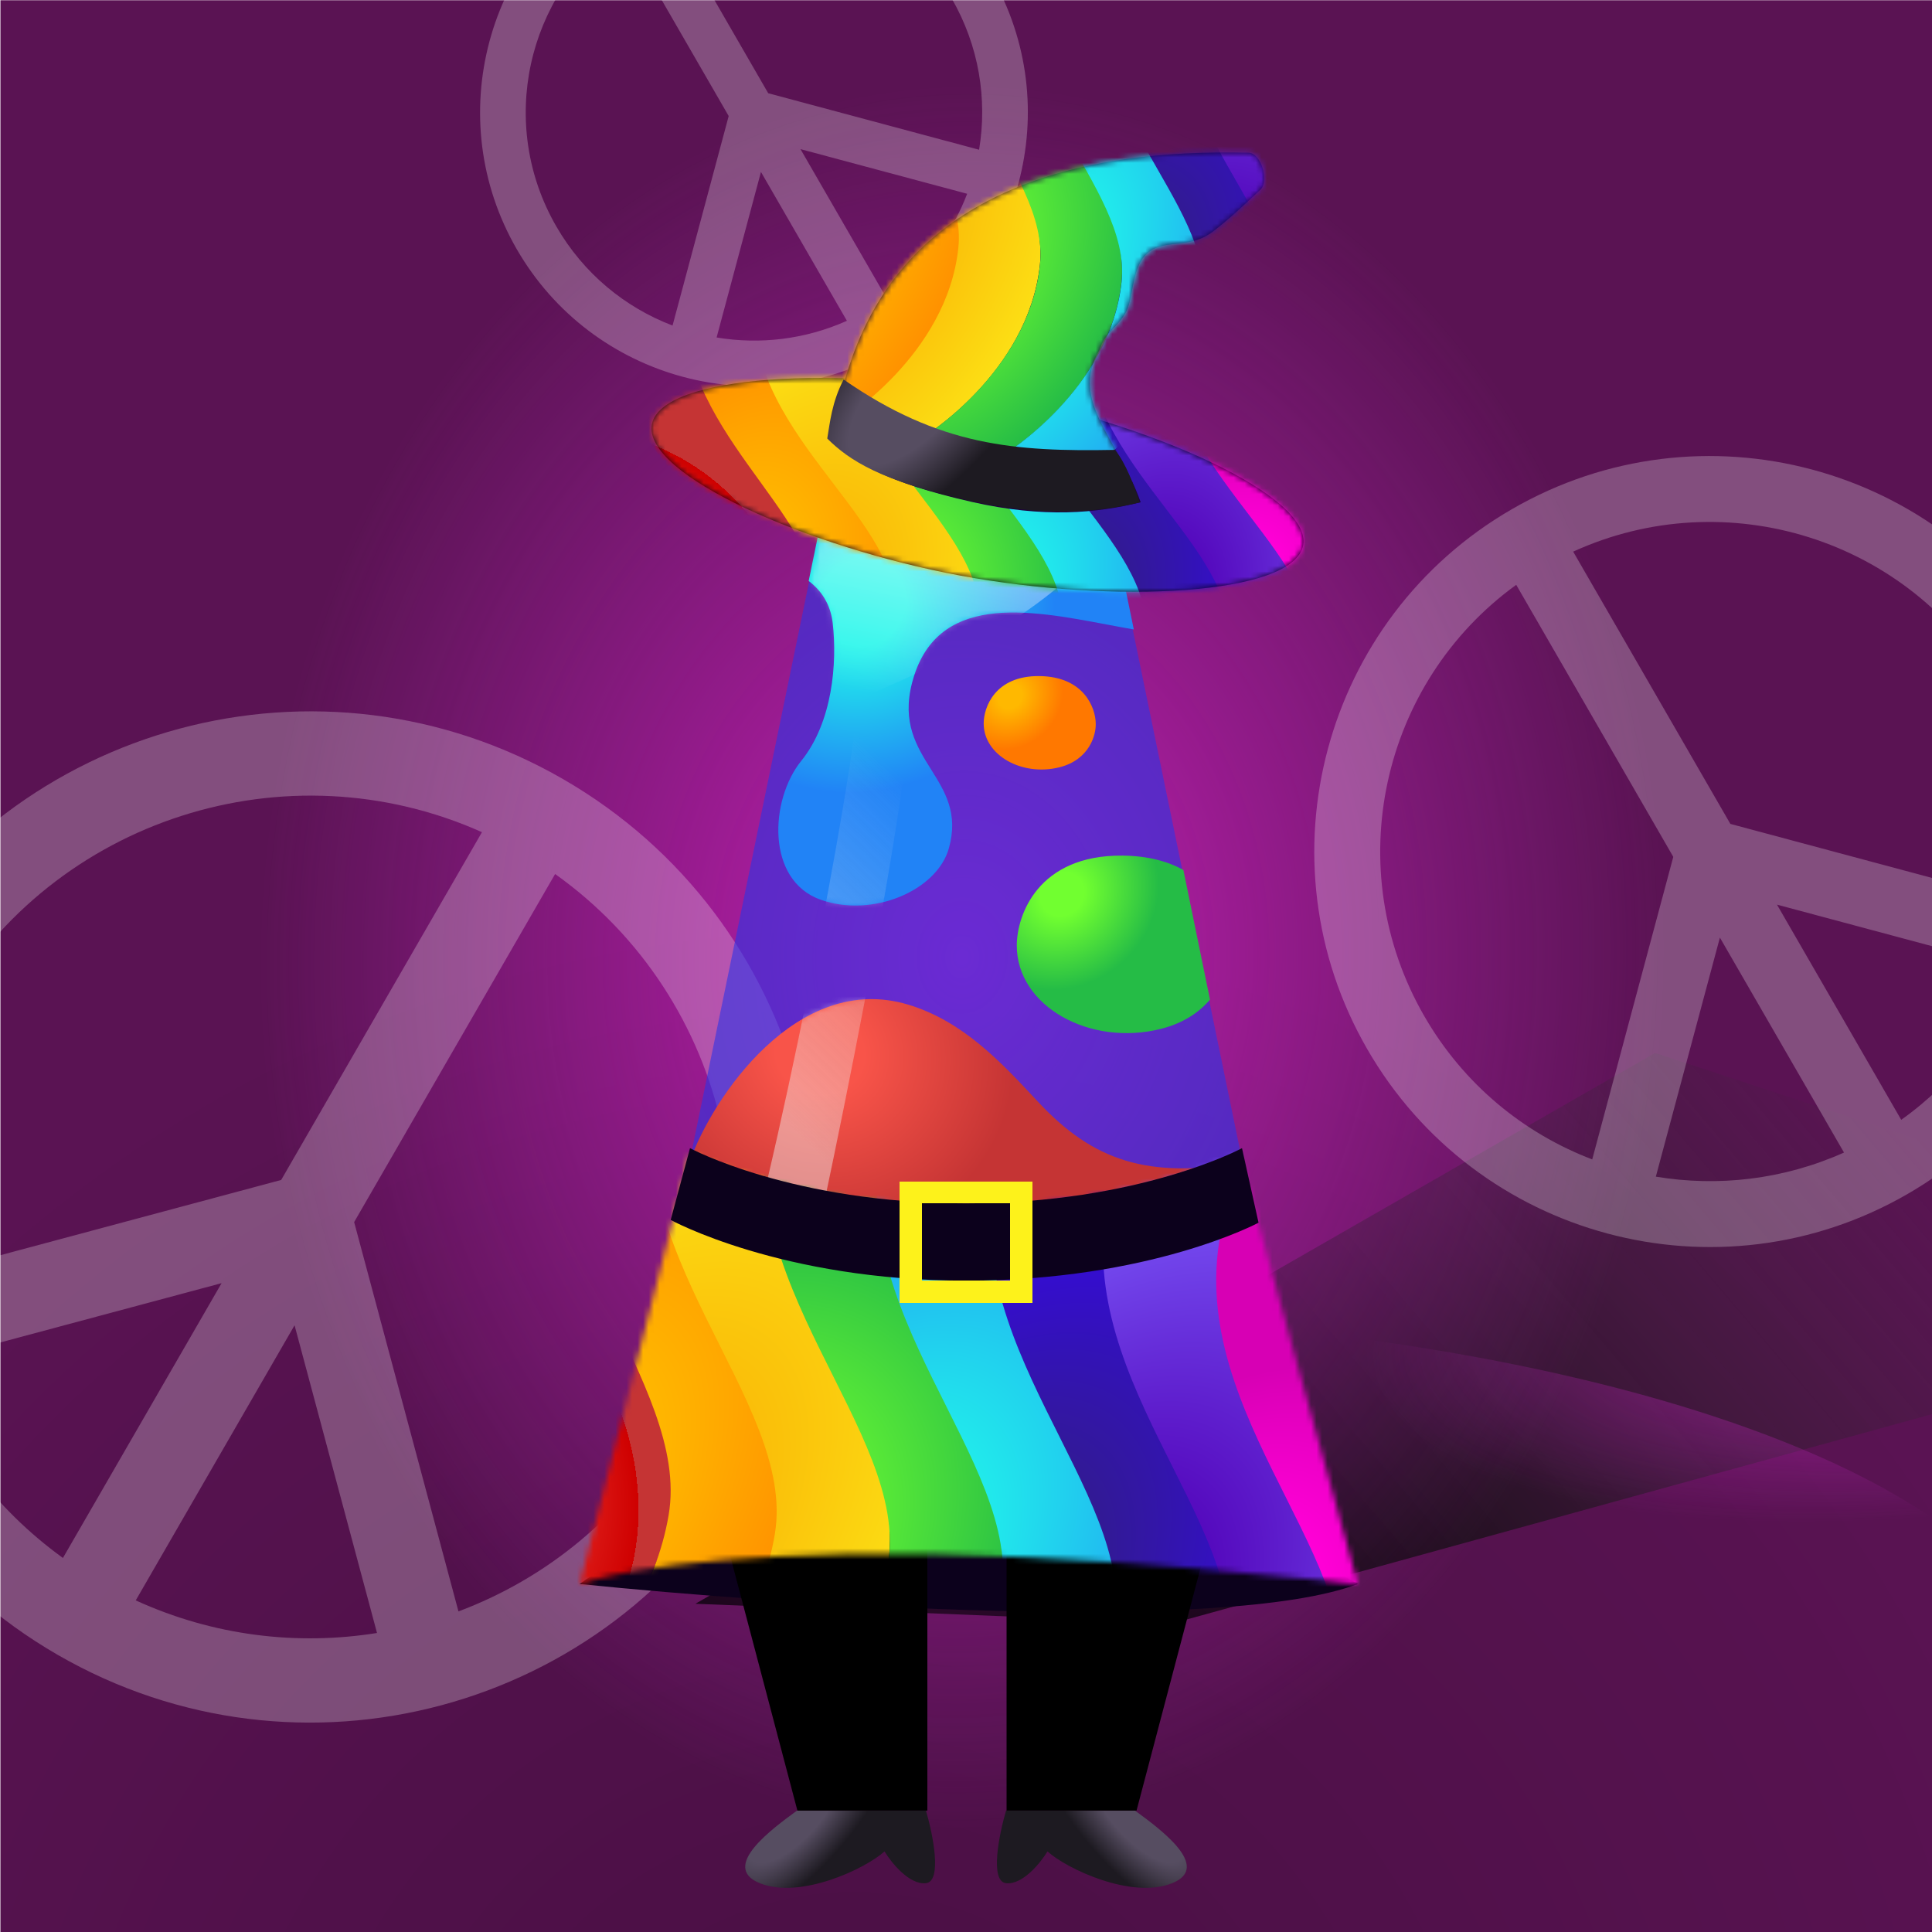 
    <svg width="350" height="350" viewBox="0 0 350 350" fill="none" xmlns="http://www.w3.org/2000/svg">
    
  <!-- Plum BG -->
  <g clip-path="url(#clip0_28_295)">
  <rect x="0.079" y="0.044" width="350" height="350" fill="#5A1353"/>
  <rect x="0.079" y="0.044" width="350" height="350" fill="url(#paint0_radial_28_295)" fill-opacity="0.2"/>
  <path d="M125.979 290.538L299.832 190.751L430.987 233.879L212.56 294.049L125.979 290.538Z" fill="url(#paint1_linear_28_295)"/>
  <g opacity="0.7" filter="url(#filter0_f_28_295)">
  <ellipse rx="194.596" ry="66.764" transform="matrix(1 0.002 0.002 -1 176.078 304.637)" fill="url(#paint2_radial_28_295)"/>
  </g>
  <g opacity="0.7" filter="url(#filter1_f_28_295)">
  <ellipse cx="174.396" cy="137.609" rx="196.647" ry="242.448" transform="rotate(0.127 174.396 137.609)" fill="url(#paint3_radial_28_295)"/>
  </g>
  </g>
  <defs>
  <filter id="filter0_f_28_295" x="-23.076" y="233.314" width="398.306" height="142.646" filterUnits="userSpaceOnUse" color-interpolation-filters="sRGB">
  <feFlood flood-opacity="0" result="BackgroundImageFix"/>
  <feBlend mode="normal" in="SourceGraphic" in2="BackgroundImageFix" result="shape"/>
  <feGaussianBlur stdDeviation="2.279" result="effect1_foregroundBlur_28_295"/>
  </filter>
  <filter id="filter1_f_28_295" x="-26.808" y="-109.396" width="402.409" height="494.01" filterUnits="userSpaceOnUse" color-interpolation-filters="sRGB">
  <feFlood flood-opacity="0" result="BackgroundImageFix"/>
  <feBlend mode="normal" in="SourceGraphic" in2="BackgroundImageFix" result="shape"/>
  <feGaussianBlur stdDeviation="2.279" result="effect1_foregroundBlur_28_295"/>
  </filter>
  <radialGradient id="paint0_radial_28_295" cx="0" cy="0" r="1" gradientUnits="userSpaceOnUse" gradientTransform="translate(156.622 401.542) rotate(-84.441) scale(239.93 241.682)">
  <stop/>
  <stop offset="1" stop-opacity="0"/>
  </radialGradient>
  <linearGradient id="paint1_linear_28_295" x1="194.836" y1="271.638" x2="316.537" y2="167.936" gradientUnits="userSpaceOnUse">
  <stop/>
  <stop offset="1" stop-color="#333333" stop-opacity="0"/>
  </linearGradient>
  <radialGradient id="paint2_radial_28_295" cx="0" cy="0" r="1" gradientUnits="userSpaceOnUse" gradientTransform="translate(194.596 76.624) rotate(99.123) scale(43.977 125.337)">
  <stop stop-color="#F721E1"/>
  <stop offset="1" stop-color="#DE2EE1" stop-opacity="0"/>
  </radialGradient>
  <radialGradient id="paint3_radial_28_295" cx="0" cy="0" r="1" gradientUnits="userSpaceOnUse" gradientTransform="translate(174.396 173.413) rotate(92.559) scale(157.837 128.153)">
  <stop stop-color="#F721E1"/>
  <stop offset="1" stop-color="#DE2EE1" stop-opacity="0"/>
  </radialGradient>
  <clipPath id="clip0_28_295">
  <rect width="350" height="350" fill="white"/>
  </clipPath>
  </defs>

    
  <!-- Peace Overlay -->
  <g clip-path="url(#clip0_589_71590)">
  <g style="mix-blend-mode:overlay">
  <path fill-rule="evenodd" clip-rule="evenodd" d="M10.438 299.782C54.242 325.073 110.255 310.064 135.546 266.26C160.836 222.455 145.828 166.443 102.023 141.152C58.219 115.861 2.206 130.87 -23.085 174.674C-48.375 218.479 -33.367 274.492 10.438 299.782ZM-9.865 182.307C9.87 148.124 52.054 134.983 87.313 150.756L50.937 213.761L-19.133 232.536C-21.82 215.821 -18.99 198.11 -9.865 182.307ZM64.157 221.392L100.563 158.335C132.246 180.885 142.166 224.264 122.326 258.628C113.124 274.566 99.041 285.93 83.055 291.921L64.157 221.392ZM68.299 295.83C53.848 298.153 38.653 296.353 24.589 289.926L53.363 240.087L68.299 295.83ZM-15.224 247.291L40.144 232.455L11.4 282.241C-1.065 273.218 -10.105 260.949 -15.224 247.291Z" fill="white" fill-opacity="0.25"/>
  </g>
  <g style="mix-blend-mode:overlay">
  <path fill-rule="evenodd" clip-rule="evenodd" d="M345.565 216.307C379.83 196.524 391.57 152.71 371.787 118.446C352.005 84.181 308.191 72.441 273.926 92.224C239.661 112.007 227.921 155.821 247.704 190.085C267.487 224.35 311.301 236.09 345.565 216.307ZM258.044 184.115C242.607 157.377 250.204 123.661 274.679 105.945L303.132 155.228L288.446 210.038C276.072 205.321 265.182 196.477 258.044 184.115ZM313.472 149.258L284.995 99.934C312.662 87.29 345.928 97.536 361.447 124.416C368.645 136.883 370.835 150.868 368.641 164.04L313.472 149.258ZM365.518 175.565C361.44 186.263 354.277 195.853 344.423 202.866L321.915 163.881L365.518 175.565ZM299.97 213.161L311.575 169.852L334.059 208.795C323.072 213.71 311.224 215.036 299.97 213.161Z" fill="white" fill-opacity="0.25"/>
  </g>
  <g style="mix-blend-mode:overlay">
  <path fill-rule="evenodd" clip-rule="evenodd" d="M161.393 63.318C185.12 49.619 193.25 19.279 179.551 -4.449C165.852 -28.176 135.511 -36.306 111.784 -22.607C88.056 -8.908 79.927 21.433 93.626 45.16C107.325 68.887 137.665 77.017 161.393 63.318ZM100.786 41.026C90.096 22.51 95.357 -0.837 112.305 -13.105L132.009 21.022L121.839 58.977C113.27 55.711 105.729 49.586 100.786 41.026ZM139.169 16.888L119.449 -17.268C138.608 -26.023 161.644 -18.928 172.39 -0.315C177.375 8.319 178.891 18.003 177.372 27.125L139.169 16.888ZM175.209 35.105C172.385 42.513 167.425 49.154 160.601 54.011L145.015 27.015L175.209 35.105ZM129.819 61.139L137.855 31.149L153.425 58.116C145.816 61.519 137.612 62.438 129.819 61.139Z" fill="white" fill-opacity="0.25"/>
  </g>
  </g>
  <defs>
  <clipPath id="clip0_589_71590">
  <rect width="350" height="350" fill="white"/>
  </clipPath>
  </defs>

    
    
  <!-- Normal Glass -->
    <path d="M148.717 95L125.019 209.98C124.948 210.324 125.078 210.673 125.367 210.873C128.479 213.027 147.033 225 175 225C202.967 225 221.521 213.027 224.633 210.873C224.922 210.673 225.052 210.324 224.981 209.98L201.283 95C201.249 95.067 201.205 95.129 201.15 95.184C199.818 96.524 193.18 102.106 175 102.106C156.82 102.106 150.182 96.524 148.85 95.184C148.795 95.129 148.751 95.067 148.717 95Z" fill="#2D34E6" fill-opacity="0.6"/>
  
    
    
    <!-- Lava 1 -->
    <!-- Color -->
    <!-- filter -->
    <path d="M201.33 94.231L205.4 114.032C203.808 113.761 202.153 113.448 200.459 113.128C186.293 110.453 169.479 107.277 165.223 123.731C163.365 130.915 166.057 135.213 168.676 139.394C171.205 143.431 173.665 147.359 171.9 153.669C169.751 161.35 158.067 166.325 148.671 162.995C138.746 159.477 139.443 144.904 145.148 137.85C150.853 130.795 151.677 120.031 150.853 112.871C150.454 109.41 148.742 106.935 146.502 105.251L148.841 93.881C148.875 93.948 148.92 94.01 148.975 94.066C150.853 95.959 156.979 101.03 175.237 101.03C192.824 101.03 199.656 95.82 201.33 94.231Z" fill="url(#paint0_radial_931_113783)"/>
    <mask id="mask0_931_113783" style="mask-type:alpha" maskUnits="userSpaceOnUse" x="141" y="93" width="65" height="72">
    <path d="M201.33 94.23L205.4 114.031C203.808 113.76 202.153 113.447 200.459 113.127C186.293 110.452 169.479 107.276 165.223 123.73C163.365 130.914 166.057 135.212 168.676 139.393C171.205 143.43 173.665 147.358 171.9 153.668C169.751 161.349 158.067 166.324 148.671 162.994C138.746 159.476 139.443 144.903 145.148 137.849C150.853 130.794 151.677 120.03 150.853 112.87C150.454 109.409 148.742 106.934 146.502 105.25L148.841 93.88C148.875 93.947 148.92 94.009 148.975 94.065C150.313 95.413 156.979 101.029 175.237 101.029C192.824 101.029 199.656 95.819 201.33 94.23Z" fill="url(#paint1_radial_931_113783)"/>
    </mask>
    <g mask="url(#mask0_931_113783)">
    <g filter="url(#filter0_f_931_113783)">
    <mask id="mask1_931_113783" style="mask-type:alpha" maskUnits="userSpaceOnUse" x="125" y="94" width="101" height="132">
    <path d="M149.015 95.064C149.102 94.64 149.475 94.336 149.907 94.336H200.399C200.831 94.336 201.205 94.64 201.292 95.064L225.146 211.159C225.227 211.555 225.041 211.955 224.68 212.137C220.777 214.109 198.528 224.817 175.153 225.128C151.731 225.438 129.441 214.178 125.603 212.141C125.253 211.954 125.077 211.562 125.157 211.173L149.015 95.064Z" fill="#577096" fill-opacity="0.75"/>
    </mask>
    <g mask="url(#mask1_931_113783)">
    <g filter="url(#filter1_f_931_113783)">
    <path d="M207.362 76.106C211.019 110.268 146.094 132.571 113.174 139.453L113.174 76.106L207.362 76.106Z" fill="url(#paint2_linear_931_113783)" fill-opacity="0.5"/>
    </g>
    <g filter="url(#filter2_f_931_113783)">
    <path d="M155.56 125.301C156.622 105.018 134.624 86.183 129.082 66.999C133.541 65.197 144.203 70.79 152.828 76.125C163.609 82.794 163.032 109.124 164.778 125.784C166.175 139.112 148.606 223.401 144.168 241.481L131.869 240.837C140.395 214.68 154.74 140.955 155.56 125.301Z" fill="url(#paint3_linear_931_113783)" fill-opacity="0.6"/>
    </g>
    </g>
    </g>
    </g>
    <defs>
    <filter id="filter0_f_931_113783" x="122.744" y="92.057" width="104.986" height="135.355" filterUnits="userSpaceOnUse" color-interpolation-filters="sRGB">
    <feFlood flood-opacity="0" result="BackgroundImageFix"/>
    <feBlend mode="normal" in="SourceGraphic" in2="BackgroundImageFix" result="shape"/>
    <feGaussianBlur stdDeviation="1.139" result="effect1_foregroundBlur_931_113783"/>
    </filter>
    <filter id="filter1_f_931_113783" x="112.262" y="75.195" width="96.159" height="65.17" filterUnits="userSpaceOnUse" color-interpolation-filters="sRGB">
    <feFlood flood-opacity="0" result="BackgroundImageFix"/>
    <feBlend mode="normal" in="SourceGraphic" in2="BackgroundImageFix" result="shape"/>
    <feGaussianBlur stdDeviation="0.456" result="effect1_foregroundBlur_931_113783"/>
    </filter>
    <filter id="filter2_f_931_113783" x="128.17" y="65.743" width="37.598" height="176.65" filterUnits="userSpaceOnUse" color-interpolation-filters="sRGB">
    <feFlood flood-opacity="0" result="BackgroundImageFix"/>
    <feBlend mode="normal" in="SourceGraphic" in2="BackgroundImageFix" result="shape"/>
    <feGaussianBlur stdDeviation="0.456" result="effect1_foregroundBlur_931_113783"/>
    </filter>
    <radialGradient id="paint0_radial_931_113783" cx="0" cy="0" r="1" gradientUnits="userSpaceOnUse" gradientTransform="translate(156.087 109.102) rotate(53.072) scale(37.841 40.308)">
    <stop offset="0.203" style="stop-color: #21F6EA;"/>
    <stop offset="0.891" style="stop-color: #2183F6;"/>
    </radialGradient>
    <radialGradient id="paint1_radial_931_113783" cx="0" cy="0" r="1" gradientUnits="userSpaceOnUse" gradientTransform="translate(156.087 109.101) rotate(53.072) scale(37.841 40.308)">
    <stop offset="0.203" stop-color="#71FF30"/>
    <stop offset="0.891" stop-color="#25BC46"/>
    </radialGradient>
    <linearGradient id="paint2_linear_931_113783" x1="145.368" y1="123.01" x2="155.982" y2="72.291" gradientUnits="userSpaceOnUse">
    <stop stop-color="white" stop-opacity="0"/>
    <stop offset="0.471" stop-color="white"/>
    <stop offset="1" stop-color="white"/>
    </linearGradient>
    <linearGradient id="paint3_linear_931_113783" x1="160.882" y1="220.938" x2="202.107" y2="178" gradientUnits="userSpaceOnUse">
    <stop stop-color="#F2F2F2"/>
    <stop offset="0" stop-color="#F2F2F2"/>
    <stop offset="0.052" stop-color="#F2F2F2" stop-opacity="0.948"/>
    <stop offset="1" stop-color="#F2F2F2" stop-opacity="0"/>
    </linearGradient>
    </defs>
  
    
  <!-- Lava 2 -->
    <!-- Color -->
<path d="M178.202 131.059C178.202 128.163 180.222 122.394 188.299 122.479C196.377 122.565 198.468 128.235 198.504 131.059C198.576 133.132 197.365 137.622 191.952 138.995C185.184 140.711 178.202 136.85 178.202 131.059Z" fill="url(#paint0_radial_931_113845)"/>
<defs>
<radialGradient id="paint0_radial_931_113845" cx="0" cy="0" r="1" gradientUnits="userSpaceOnUse" gradientTransform="translate(182.959 126.151) rotate(45.512) scale(10.229 11.342)">
<stop offset="0.203" style="stop-color: #FFB800;"/>
<stop offset="0.891" style="stop-color: #FF7800;"/>
</radialGradient>
</defs>
  
    
  <!-- Lava 3 -->
    <!-- Color -->
    <path d="M214.381 157.604L219.2 181.084C217.285 183.349 214.448 185.339 210.334 186.382C197.471 189.642 184.2 182.306 184.2 171.303C184.2 165.801 188.039 154.839 203.392 155.002C208.021 155.051 211.616 156.065 214.381 157.604Z" fill="url(#paint0_radial_931_113862)"/>
<defs>
<radialGradient id="paint0_radial_931_113862" cx="0" cy="0" r="1" gradientUnits="userSpaceOnUse" gradientTransform="translate(192.4 161.977) rotate(48.294) scale(18.572 20.459)">
<stop offset="0.203" style="stop-color: #71FF30;"/>
<stop offset="0.891" style="stop-color: #25BC46;"/>
</radialGradient>
</defs>
  
    
  <!-- Lava 4 -->
    <!-- Color -->
    <path d="M225 210.659C220.5 214 200.704 225 175.402 225C147.201 225 128.492 213.024 125.354 210.869C125.163 210.738 125.042 210.543 125 210.328C128.968 198.996 144.393 175.959 164.496 181.99C174.451 184.976 181.421 192.474 187.975 199.525C198.127 210.446 208 213.5 225 210.659C224.675 211.045 225.345 210.27 225 210.659Z" fill="url(#paint0_radial_931_113863)"/>
<mask id="mask0_931_113863" style="mask-type:alpha" maskUnits="userSpaceOnUse" x="124" y="180" width="101" height="45">
<path d="M223.866 211.799C218.236 215.343 200.575 225 175.272 225C147.071 225 128.362 213.003 125.225 210.845C125.034 210.714 124.912 210.519 124.87 210.303C128.839 198.951 144.263 175.875 164.366 181.916C174.321 184.908 181.291 192.418 187.845 199.481C197.997 210.421 207.154 220.288 224.87 210.635C224.545 211.021 224.21 211.409 223.866 211.799Z" fill="url(#paint1_radial_931_113863)"/>
</mask>
<g mask="url(#mask0_931_113863)">
<g filter="url(#filter0_f_931_113863)">
<mask id="mask1_931_113863" style="mask-type:alpha" maskUnits="userSpaceOnUse" x="124" y="94" width="102" height="132">
<path d="M148.862 95.32C148.949 94.896 149.322 94.592 149.755 94.592H200.246C200.679 94.592 201.052 94.896 201.139 95.32L224.993 211.414C225.075 211.811 224.888 212.211 224.527 212.393C220.624 214.365 198.376 225.073 175 225.383C151.578 225.694 129.288 214.434 125.45 212.396C125.1 212.21 124.924 211.818 125.004 211.429L148.862 95.32Z" fill="#577096" fill-opacity="0.75"/>
</mask>
<g mask="url(#mask1_931_113863)">
<g filter="url(#filter1_f_931_113863)">
<path d="M155.407 125.557C156.47 105.273 134.471 86.439 128.929 67.254C133.388 65.453 144.05 71.046 152.675 76.381C163.456 83.049 162.879 109.38 164.625 126.04C166.022 139.368 148.453 223.657 144.015 241.737L131.716 241.093C140.242 214.936 154.587 141.211 155.407 125.557Z" fill="url(#paint2_linear_931_113863)" fill-opacity="0.6"/>
</g>
</g>
</g>
</g>
<defs>
<filter id="filter0_f_931_113863" x="122.591" y="92.313" width="105.59" height="135.355" filterUnits="userSpaceOnUse" color-interpolation-filters="sRGB">
<feFlood flood-opacity="0" result="BackgroundImageFix"/>
<feBlend mode="normal" in="SourceGraphic" in2="BackgroundImageFix" result="shape"/>
<feGaussianBlur stdDeviation="1.139" result="effect1_foregroundBlur_931_113863"/>
</filter>
<filter id="filter1_f_931_113863" x="128.017" y="65.999" width="37.598" height="176.65" filterUnits="userSpaceOnUse" color-interpolation-filters="sRGB">
<feFlood flood-opacity="0" result="BackgroundImageFix"/>
<feBlend mode="normal" in="SourceGraphic" in2="BackgroundImageFix" result="shape"/>
<feGaussianBlur stdDeviation="0.456" result="effect1_foregroundBlur_931_113863"/>
</filter>
<radialGradient id="paint0_radial_931_113863" cx="0" cy="0" r="1" gradientUnits="userSpaceOnUse" gradientTransform="translate(148.451 190.545) rotate(28.226) scale(40.108 37.068)">
<stop offset="0.203" style="stop-color: #F85449;"/>
<stop offset="0.891" style="stop-color: #C53434;"/>
</radialGradient>
<radialGradient id="paint1_radial_931_113863" cx="0" cy="0" r="1" gradientUnits="userSpaceOnUse" gradientTransform="translate(146.382 191.229) rotate(27.085) scale(58.922 42.316)">
<stop offset="0.302" stop-color="#FFB800"/>
<stop offset="1" stop-color="#FF7800"/>
</radialGradient>
<linearGradient id="paint2_linear_931_113863" x1="160.729" y1="221.194" x2="201.954" y2="178.256" gradientUnits="userSpaceOnUse">
<stop stop-color="#F2F2F2"/>
<stop offset="0" stop-color="#F2F2F2"/>
<stop offset="0.052" stop-color="#F2F2F2" stop-opacity="0.948"/>
<stop offset="1" stop-color="#F2F2F2" stop-opacity="0"/>
</linearGradient>
</defs>
  
  
    
  <!-- Rainbow Witch -->
  <path d="M105 286.95C141.989 290.761 221.974 296.097 246 286.95C220.04 271.895 155.495 250.819 105 286.95Z" fill="#0C011C"/>
  <path d="M167.741 341.159C170.742 340.83 168.992 332.249 167.741 328H144.399C140.092 331.153 130.312 338.198 137.648 341.159C144.984 344.12 156.765 338.555 160.239 335.402C161.489 337.458 164.74 341.488 167.741 341.159Z" fill="url(#paint0_radial_902_116284)"/>
  <path d="M168 279.802V328H144.455L131 277L168 279.802Z" fill="black"/>
  <mask id="mask0_902_116284" style="mask-type:alpha" maskUnits="userSpaceOnUse" x="131" y="277" width="37" height="52">
  <path d="M168 279.83V328.5H144.455L131 277L168 279.83Z" fill="white"/>
  </mask>
  <g mask="url(#mask0_902_116284)">
  </g>
  <path d="M182.259 341.159C179.258 340.83 181.008 332.249 182.259 328H205.601C209.908 331.153 219.688 338.198 212.352 341.159C205.016 344.12 193.235 338.555 189.761 335.402C188.511 337.458 185.26 341.488 182.259 341.159Z" fill="url(#paint1_radial_902_116284)"/>
  <path d="M182.35 279.802V328H205.895L219.35 277L182.35 279.802Z" fill="black"/>
  <mask id="mask1_902_116284" style="mask-type:alpha" maskUnits="userSpaceOnUse" x="182" y="277" width="38" height="52">
  <path d="M182.352 279.83V328.5H205.897L219.352 277L182.352 279.83Z" fill="white"/>
  </mask>
  <g mask="url(#mask1_902_116284)">
  </g>
  <mask id="mask2_902_116284" style="mask-type:alpha" maskUnits="userSpaceOnUse" x="105" y="209" width="141" height="79">
  <path d="M246 287L224.5 209C183.3 226.6 141.167 216.333 125 209L105 287C105 287 116.5 282.204 154.5 281.5C192.5 280.796 246 287 246 287Z" fill="url(#paint2_radial_902_116284)"/>
  </mask>
  <g mask="url(#mask2_902_116284)">
  <path d="M68.957 309.377C68.957 309.377 96.874 294.476 101.389 267.172C105.396 242.945 71.353 215.725 80.329 182.227C89.305 148.729 118.274 125.322 118.274 125.322L138.779 130.817C138.779 130.817 110.825 151.848 101.188 187.816C96.797 204.204 125.757 249.565 121.881 272.663C117.249 300.258 89.462 314.871 89.462 314.871L68.957 309.377Z" fill="url(#paint3_radial_902_116284)"/>
  <path d="M89.683 316.945C89.683 316.945 116.484 301.744 121.13 274.475C125.252 250.28 93.138 223.576 102.114 190.078C111.09 156.58 139 132.89 139 132.89L158.48 138.11C158.48 138.11 131.567 159.42 121.93 195.387C117.539 211.775 144.581 256.623 140.596 279.691C135.836 307.253 109.162 322.164 109.162 322.164L89.683 316.945Z" fill="url(#paint4_radial_902_116284)"/>
  <path d="M107.941 320.093C107.941 320.093 135.858 305.191 140.373 277.887C144.38 253.661 110.337 226.44 119.313 192.942C128.289 159.444 157.258 136.038 157.258 136.038L177.763 141.532C177.763 141.532 149.809 162.564 140.172 198.531C135.781 214.919 164.741 260.281 160.864 283.378C156.233 310.974 128.446 325.587 128.446 325.587L107.941 320.093Z" fill="url(#paint5_radial_902_116284)"/>
  <path d="M128.446 325.586C128.446 325.586 156.364 310.685 160.879 283.381C164.886 259.154 130.843 231.934 139.819 198.436C148.795 164.938 177.764 141.532 177.764 141.532L198.269 147.026C198.269 147.026 170.315 168.057 160.678 204.025C156.287 220.413 185.247 265.775 181.37 288.872C176.739 316.468 148.952 331.081 148.952 331.081L128.446 325.586Z" fill="url(#paint6_radial_902_116284)"/>
  <path d="M148.952 331.081C148.952 331.081 176.87 316.18 181.385 288.876C185.391 264.649 151.349 237.428 160.325 203.931C169.301 170.433 198.27 147.026 198.27 147.026L218.775 152.521C218.775 152.521 190.821 173.552 181.184 209.52C176.792 225.908 205.753 271.269 201.876 294.366C197.245 321.962 169.458 336.575 169.458 336.575L148.952 331.081Z" fill="url(#paint7_radial_902_116284)"/>
  <path d="M169.457 336.576C169.457 336.576 197.374 321.674 201.889 294.37C205.896 270.144 171.853 242.923 180.829 209.425C189.805 175.927 218.774 152.521 218.774 152.521L239.279 158.015C239.279 158.015 211.325 179.047 201.688 215.014C197.297 231.402 226.257 276.764 222.381 299.861C217.749 327.457 189.962 342.07 189.962 342.07L169.457 336.576Z" fill="url(#paint8_radial_902_116284)"/>
  <path d="M189.963 342.071C189.963 342.071 217.88 327.169 222.395 299.866C226.402 275.639 192.359 248.418 201.335 214.92C210.311 181.422 239.28 158.016 239.28 158.016L259.785 163.51C259.785 163.51 231.831 184.542 222.194 220.509C217.803 236.897 246.763 282.259 242.886 305.356C238.255 332.952 210.468 347.565 210.468 347.565L189.963 342.071Z" fill="url(#paint9_radial_902_116284)"/>
  <path d="M210.468 347.564C210.468 347.564 238.386 332.663 242.901 305.359C246.907 281.132 212.865 253.912 221.84 220.414C230.816 186.916 259.785 163.51 259.785 163.51L280.29 169.004C280.29 169.004 252.337 190.035 242.699 226.003C238.308 242.391 267.268 287.753 263.392 310.85C258.76 338.445 230.973 353.059 230.973 353.059L210.468 347.564Z" fill="url(#paint10_radial_902_116284)"/>
  </g>
  <path d="M236.072 98.79C234.385 107.874 201.732 109.429 174.03 104.285C146.329 99.141 116.41 85.968 118.097 76.884C119.784 67.8 152.437 66.245 180.139 71.389C207.841 76.532 237.759 89.706 236.072 98.79Z" fill="#0C011C"/>
  <mask id="mask3_902_116284" style="mask-type:alpha" maskUnits="userSpaceOnUse" x="118" y="68" width="119" height="40">
  <path d="M236.072 98.79C234.385 107.874 201.732 109.429 174.03 104.285C146.329 99.142 116.41 85.968 118.097 76.884C119.784 67.8 152.437 66.245 180.139 71.389C207.841 76.533 237.759 89.706 236.072 98.79Z" fill="#0C011C"/>
  </mask>
  <g mask="url(#mask3_902_116284)">
  <path d="M116.003 141.733C116.003 141.733 133.549 127.632 133.1 107.952C132.701 90.49 105.314 75.959 107.164 51.361C109.015 26.762 126.173 6.578 126.173 6.578L141.23 7.711C141.23 7.711 124.469 26.101 122.481 52.513C121.576 64.547 147.807 92.429 148.147 109.084C148.553 128.984 131.061 142.866 131.061 142.866L116.003 141.733Z" fill="url(#paint11_radial_902_116284)"/>
  <path d="M132.056 143.455C132.056 143.455 148.782 129.292 148.429 109.619C148.115 92.163 122.144 77.739 123.994 53.141C125.845 28.543 142.225 8.299 142.225 8.299L156.53 9.376C156.53 9.376 140.533 27.824 138.546 54.236C137.64 66.27 162.463 94.045 162.723 110.695C163.035 130.587 146.36 144.531 146.36 144.531L132.056 143.455Z" fill="url(#paint12_radial_902_116284)"/>
  <path d="M145.365 143.944C145.365 143.944 162.91 129.843 162.461 110.163C162.063 92.7 134.675 78.169 136.526 53.571C138.377 28.973 155.534 8.788 155.534 8.788L170.591 9.921C170.591 9.921 153.83 28.312 151.843 54.724C150.937 66.757 177.168 94.639 177.508 111.295C177.914 131.194 160.422 145.077 160.422 145.077L145.365 143.944Z" fill="url(#paint13_radial_902_116284)"/>
  <path d="M160.422 145.076C160.422 145.076 177.968 130.975 177.519 111.295C177.12 93.833 149.733 79.302 151.583 54.704C153.434 30.105 170.592 9.921 170.592 9.921L185.649 11.054C185.649 11.054 168.888 29.444 166.9 55.856C165.995 67.89 192.226 95.772 192.566 112.427C192.972 132.327 175.48 146.209 175.48 146.209L160.422 145.076Z" fill="url(#paint14_radial_902_116284)"/>
  <path d="M175.48 146.209C175.48 146.209 193.026 132.108 192.577 112.428C192.178 94.966 164.791 80.435 166.641 55.837C168.492 31.238 185.65 11.054 185.65 11.054L200.707 12.187C200.707 12.187 183.946 30.577 181.959 56.989C181.053 69.023 207.284 96.905 207.624 113.56C208.03 133.46 190.538 147.342 190.538 147.342L175.48 146.209Z" fill="url(#paint15_radial_902_116284)"/>
  <path d="M190.538 147.342C190.538 147.342 208.083 133.241 207.634 113.561C207.236 96.099 179.848 81.568 181.699 56.97C183.55 32.371 200.707 12.187 200.707 12.187L215.765 13.32C215.765 13.32 199.003 31.71 197.016 58.122C196.111 70.156 222.341 98.038 222.681 114.693C223.088 134.593 205.595 148.475 205.595 148.475L190.538 147.342Z" fill="url(#paint16_radial_902_116284)"/>
  <path d="M205.595 148.476C205.595 148.476 223.14 134.375 222.691 114.695C222.293 97.233 194.905 82.702 196.756 58.103C198.607 33.505 215.764 13.32 215.764 13.32L230.821 14.453C230.821 14.453 214.06 32.844 212.073 59.256C211.167 71.29 237.398 99.171 237.738 115.827C238.144 135.726 220.652 149.609 220.652 149.609L205.595 148.476Z" fill="url(#paint17_radial_902_116284)"/>
  <path d="M220.651 149.608C220.651 149.608 238.197 135.507 237.748 115.827C237.349 98.365 209.962 83.834 211.812 59.236C213.663 34.637 230.821 14.453 230.821 14.453L245.878 15.586C245.878 15.586 229.117 33.976 227.129 60.388C226.224 72.422 252.455 100.304 252.795 116.959C253.201 136.859 235.709 150.741 235.709 150.741L220.651 149.608Z" fill="url(#paint18_radial_902_116284)"/>
  </g>
  <path d="M176.133 90.941C160.438 87.388 154.742 83.752 150.698 79.737C153.541 63.052 160.997 26.067 226.203 27.671C228.468 27.727 229.985 32.828 228.325 34.368C225.593 36.9 222.665 39.733 219.72 41.953C215.065 45.462 210.544 42.942 207.45 46.282C204.919 49.016 205.36 54.377 203.821 56.838C201.888 59.928 200.37 59.953 199.145 63.462C193.724 72.642 202.467 79.213 206.648 90.989C198.664 92.971 189.102 93.876 176.133 90.941Z" fill="#1C013F"/>
  <mask id="mask4_902_116284" style="mask-type:alpha" maskUnits="userSpaceOnUse" x="150" y="27" width="80" height="66">
  <path d="M176.133 90.941C160.438 87.388 154.742 83.752 150.698 79.737C153.541 63.052 160.997 26.067 226.203 27.671C228.468 27.727 229.985 32.828 228.325 34.368C225.593 36.9 222.665 39.733 219.72 41.953C215.065 45.462 210.544 42.942 207.45 46.282C204.919 49.016 205.36 54.377 203.821 56.838C201.888 59.928 200.37 59.953 199.145 63.462C193.724 72.642 202.467 79.213 206.648 90.989C198.664 92.971 189.102 93.876 176.133 90.941Z" fill="#1C013F"/>
  </mask>
  <g mask="url(#mask4_902_116284)">
  <path d="M123.461 70.235C123.461 70.235 142.683 58.521 144.782 38.948C146.644 21.581 121.365 3.631 126.381 -20.522C131.396 -44.674 151.019 -62.471 151.019 -62.471L165.804 -59.401C165.804 -59.401 146.805 -43.332 141.42 -17.399C138.966 -5.583 161.372 25.456 159.556 42.016C157.386 61.801 138.246 73.305 138.246 73.305L123.461 70.235Z" fill="url(#paint19_radial_902_116284)"/>
  <path d="M139.157 74.018C139.157 74.018 157.573 62.136 159.767 42.583C161.713 25.233 137.824 7.572 142.84 -16.581C147.855 -40.733 166.715 -58.689 166.715 -58.689L180.76 -55.772C180.76 -55.772 162.512 -39.547 157.127 -13.614C154.673 -1.798 175.696 28.954 173.802 45.498C171.54 65.263 153.202 76.934 153.202 76.934L139.157 74.018Z" fill="url(#paint20_radial_902_116284)"/>
  <path d="M152.291 76.223C152.291 76.223 171.512 64.509 173.611 44.936C175.474 27.569 150.195 9.619 155.21 -14.534C160.226 -38.686 179.849 -56.483 179.849 -56.483L194.633 -53.413C194.633 -53.413 175.635 -37.344 170.25 -11.411C167.796 0.405 190.202 31.444 188.386 48.004C186.216 67.789 167.075 79.293 167.075 79.293L152.291 76.223Z" fill="url(#paint21_radial_902_116284)"/>
  <path d="M167.076 79.293C167.076 79.293 186.297 67.579 188.396 48.006C190.258 30.639 164.979 12.688 169.995 -11.464C175.01 -35.617 194.633 -53.413 194.633 -53.413L209.418 -50.343C209.418 -50.343 190.42 -34.274 185.034 -8.341C182.581 3.475 204.986 34.514 203.17 51.074C201.001 70.859 181.86 82.363 181.86 82.363L167.076 79.293Z" fill="url(#paint22_radial_902_116284)"/>
  <path d="M181.861 82.363C181.861 82.363 201.082 70.649 203.182 51.076C205.044 33.709 179.765 15.759 184.78 -8.394C189.796 -32.546 209.419 -50.343 209.419 -50.343L224.204 -47.273C224.204 -47.273 205.205 -31.204 199.82 -5.271C197.366 6.545 219.772 37.584 217.956 54.144C215.786 73.929 196.646 85.433 196.646 85.433L181.861 82.363Z" fill="url(#paint23_radial_902_116284)"/>
  <path d="M196.646 85.434C196.646 85.434 215.867 73.719 217.966 54.146C219.829 36.779 194.55 18.829 199.565 -5.323C204.581 -29.476 224.204 -47.273 224.204 -47.273L238.988 -44.203C238.988 -44.203 219.99 -28.133 214.605 -2.2C212.151 9.616 234.557 40.655 232.741 57.215C230.571 76.999 211.43 88.504 211.43 88.504L196.646 85.434Z" fill="url(#paint24_radial_902_116284)"/>
  <path d="M211.43 88.504C211.43 88.504 230.651 76.79 232.75 57.217C234.613 39.85 209.334 21.9 214.349 -2.253C219.365 -26.405 238.988 -44.202 238.988 -44.202L253.773 -41.132C253.773 -41.132 234.774 -25.063 229.389 0.87C226.935 12.686 249.341 43.725 247.525 60.285C245.355 80.07 226.215 91.574 226.215 91.574L211.43 88.504Z" fill="url(#paint25_radial_902_116284)"/>
  <path d="M226.214 91.574C226.214 91.574 245.435 79.859 247.535 60.286C249.397 42.919 224.118 24.969 229.134 0.817C234.149 -23.336 253.772 -41.133 253.772 -41.133L268.557 -38.062C268.557 -38.062 249.558 -21.993 244.173 3.94C241.719 15.756 264.125 46.795 262.309 63.355C260.139 83.139 240.999 94.644 240.999 94.644L226.214 91.574Z" fill="url(#paint26_radial_902_116284)"/>
  </g>
  <path d="M149.865 79.444C153.908 83.458 159.604 87.094 175.3 90.647C188.269 93.582 198.516 92.982 206.5 91C205.378 87.841 204 84 202 81.5C183.87 81.844 170.179 80.804 152.833 68.751C150.693 72.852 150.356 76.56 149.865 79.444Z" fill="url(#paint27_radial_902_116284)"/>
  <path d="M125 208C125 208 143.5 218 175 218C206.5 218 225 208 225 208L228 221.5C228 221.5 208.5 232 175 232C141.5 232 121.5 221 121.5 221L125 208Z" fill="#0C011C"/>
  <g filter="url(#filter0_d_902_116284)">
  <rect x="165" y="216" width="20" height="18" stroke="#FDF21B" stroke-width="4" shape-rendering="crispEdges"/>
  </g>
  <defs>
  <filter id="filter0_d_902_116284" x="159.559" y="210.56" width="30.881" height="28.881" filterUnits="userSpaceOnUse" color-interpolation-filters="sRGB">
  <feFlood flood-opacity="0" result="BackgroundImageFix"/>
  <feColorMatrix in="SourceAlpha" type="matrix" values="0 0 0 0 0 0 0 0 0 0 0 0 0 0 0 0 0 0 127 0" result="hardAlpha"/>
  <feOffset/>
  <feGaussianBlur stdDeviation="1.72"/>
  <feComposite in2="hardAlpha" operator="out"/>
  <feColorMatrix type="matrix" values="0 0 0 0 1 0 0 0 0 1 0 0 0 0 1 0 0 0 1 0"/>
  <feBlend mode="normal" in2="BackgroundImageFix" result="effect1_dropShadow_902_116284"/>
  <feBlend mode="normal" in="SourceGraphic" in2="effect1_dropShadow_902_116284" result="shape"/>
  </filter>
  <radialGradient id="paint0_radial_902_116284" cx="0" cy="0" r="1" gradientUnits="userSpaceOnUse" gradientTransform="translate(144 328) rotate(41.186) scale(10.63 26.119)">
  <stop offset="0.453" stop-color="#564D61"/>
  <stop offset="1" stop-color="#1D1A21"/>
  </radialGradient>
  <radialGradient id="paint1_radial_902_116284" cx="0" cy="0" r="1" gradientUnits="userSpaceOnUse" gradientTransform="translate(206 328) rotate(138.814) scale(10.63 26.119)">
  <stop offset="0.453" stop-color="#564D61"/>
  <stop offset="1" stop-color="#1D1A21"/>
  </radialGradient>
  <radialGradient id="paint2_radial_902_116284" cx="0" cy="0" r="1" gradientUnits="userSpaceOnUse" gradientTransform="translate(147.01 229.071) rotate(33.775) scale(73.777 116.415)">
  <stop stop-color="#3A0580"/>
  <stop offset="1" stop-color="#05010B"/>
  </radialGradient>
  <radialGradient id="paint3_radial_902_116284" cx="0" cy="0" r="1" gradientUnits="userSpaceOnUse" gradientTransform="translate(72.693 264.164) rotate(-35.625) scale(39.392 49.119)">
  <stop offset="0.312" stop-color="#F85449"/>
  <stop offset="1" stop-color="#CF0000"/>
  <stop offset="1" stop-color="#C53434"/>
  </radialGradient>
  <radialGradient id="paint4_radial_902_116284" cx="0" cy="0" r="1" gradientUnits="userSpaceOnUse" gradientTransform="translate(93.851 275.624) rotate(-54.755) scale(106.544 61.28)">
  <stop offset="0.302" stop-color="#FFB800"/>
  <stop offset="1" stop-color="#FF7800"/>
  </radialGradient>
  <radialGradient id="paint5_radial_902_116284" cx="0" cy="0" r="1" gradientUnits="userSpaceOnUse" gradientTransform="translate(111.77 278.682) rotate(-53.782) scale(107.231 64.092)">
  <stop offset="0.312" stop-color="#FABE09"/>
  <stop offset="1" stop-color="#FDF21B"/>
  </radialGradient>
  <radialGradient id="paint6_radial_902_116284" cx="0" cy="0" r="1" gradientUnits="userSpaceOnUse" gradientTransform="translate(132.183 280.373) rotate(-52.775) scale(72.668 56.431)">
  <stop offset="0.203" stop-color="#71FF30"/>
  <stop offset="0.891" stop-color="#25BC46"/>
  </radialGradient>
  <radialGradient id="paint7_radial_902_116284" cx="0" cy="0" r="1" gradientUnits="userSpaceOnUse" gradientTransform="translate(152.782 289.67) rotate(-53.782) scale(107.231 64.092)">
  <stop offset="0.24" stop-color="#21F6EA"/>
  <stop offset="1" stop-color="#2183F6"/>
  </radialGradient>
  <radialGradient id="paint8_radial_902_116284" cx="0" cy="0" r="1" gradientUnits="userSpaceOnUse" gradientTransform="translate(173.287 295.165) rotate(-53.782) scale(107.231 64.092)">
  <stop offset="0.312" stop-color="#321A93"/>
  <stop offset="1" stop-color="#3603FF"/>
  <stop offset="1" stop-color="#3603FF"/>
  </radialGradient>
  <radialGradient id="paint9_radial_902_116284" cx="0" cy="0" r="1" gradientUnits="userSpaceOnUse" gradientTransform="translate(193.792 300.66) rotate(-53.782) scale(107.231 64.092)">
  <stop offset="0.24" stop-color="#5000B6"/>
  <stop offset="1" stop-color="#7E5EFF"/>
  </radialGradient>
  <radialGradient id="paint10_radial_902_116284" cx="0" cy="0" r="1" gradientUnits="userSpaceOnUse" gradientTransform="translate(214.298 306.153) rotate(-53.782) scale(107.231 64.092)">
  <stop offset="0.328" stop-color="#FF00D6"/>
  <stop offset="0.62" stop-color="#D700B4"/>
  </radialGradient>
  <radialGradient id="paint11_radial_902_116284" cx="0" cy="0" r="1" gradientUnits="userSpaceOnUse" gradientTransform="translate(112.645 109.638) rotate(-46.322) scale(28.02 34.939)">
  <stop offset="0.312" stop-color="#F85449"/>
  <stop offset="1" stop-color="#CF0000"/>
  <stop offset="1" stop-color="#C53434"/>
  </radialGradient>
  <radialGradient id="paint12_radial_902_116284" cx="0" cy="0" r="1" gradientUnits="userSpaceOnUse" gradientTransform="translate(129.514 114.024) rotate(-65.452) scale(75.785 43.589)">
  <stop offset="0.302" stop-color="#FFB800"/>
  <stop offset="1" stop-color="#FF7800"/>
  </radialGradient>
  <radialGradient id="paint13_radial_902_116284" cx="0" cy="0" r="1" gradientUnits="userSpaceOnUse" gradientTransform="translate(142.574 114.494) rotate(-64.48) scale(76.274 45.589)">
  <stop offset="0.312" stop-color="#FABE09"/>
  <stop offset="1" stop-color="#FDF21B"/>
  </radialGradient>
  <radialGradient id="paint14_radial_902_116284" cx="0" cy="0" r="1" gradientUnits="userSpaceOnUse" gradientTransform="translate(157.064 112.981) rotate(-63.472) scale(51.689 40.14)">
  <stop offset="0.203" stop-color="#71FF30"/>
  <stop offset="0.891" stop-color="#25BC46"/>
  </radialGradient>
  <radialGradient id="paint15_radial_902_116284" cx="0" cy="0" r="1" gradientUnits="userSpaceOnUse" gradientTransform="translate(172.69 116.76) rotate(-64.48) scale(76.274 45.589)">
  <stop offset="0.24" stop-color="#21F6EA"/>
  <stop offset="1" stop-color="#2183F6"/>
  </radialGradient>
  <radialGradient id="paint16_radial_902_116284" cx="0" cy="0" r="1" gradientUnits="userSpaceOnUse" gradientTransform="translate(187.747 117.893) rotate(-64.48) scale(76.274 45.589)">
  <stop offset="0.312" stop-color="#321A93"/>
  <stop offset="1" stop-color="#3603FF"/>
  <stop offset="1" stop-color="#3603FF"/>
  </radialGradient>
  <radialGradient id="paint17_radial_902_116284" cx="0" cy="0" r="1" gradientUnits="userSpaceOnUse" gradientTransform="translate(202.804 119.026) rotate(-64.48) scale(76.274 45.589)">
  <stop offset="0.24" stop-color="#5000B6"/>
  <stop offset="1" stop-color="#7E5EFF"/>
  </radialGradient>
  <radialGradient id="paint18_radial_902_116284" cx="0" cy="0" r="1" gradientUnits="userSpaceOnUse" gradientTransform="translate(217.861 120.159) rotate(-64.48) scale(76.274 45.589)">
  <stop offset="0.328" stop-color="#FF00D6"/>
  <stop offset="0.62" stop-color="#D700B4"/>
  </radialGradient>
  <radialGradient id="paint19_radial_902_116284" cx="0" cy="0" r="1" gradientUnits="userSpaceOnUse" gradientTransform="translate(124.281 37.976) rotate(-38.893) scale(28.02 34.939)">
  <stop offset="0.312" stop-color="#F85449"/>
  <stop offset="1" stop-color="#CF0000"/>
  <stop offset="1" stop-color="#C53434"/>
  </radialGradient>
  <radialGradient id="paint20_radial_902_116284" cx="0" cy="0" r="1" gradientUnits="userSpaceOnUse" gradientTransform="translate(140.442 44.505) rotate(-58.024) scale(75.785 43.589)">
  <stop offset="0.302" stop-color="#FFB800"/>
  <stop offset="1" stop-color="#FF7800"/>
  </radialGradient>
  <radialGradient id="paint21_radial_902_116284" cx="0" cy="0" r="1" gradientUnits="userSpaceOnUse" gradientTransform="translate(153.331 46.66) rotate(-57.051) scale(76.274 45.589)">
  <stop offset="0.312" stop-color="#FABE09"/>
  <stop offset="1" stop-color="#FDF21B"/>
  </radialGradient>
  <radialGradient id="paint22_radial_902_116284" cx="0" cy="0" r="1" gradientUnits="userSpaceOnUse" gradientTransform="translate(167.895 47.033) rotate(-56.044) scale(51.689 40.14)">
  <stop offset="0.203" stop-color="#71FF30"/>
  <stop offset="0.891" stop-color="#25BC46"/>
  </radialGradient>
  <radialGradient id="paint23_radial_902_116284" cx="0" cy="0" r="1" gradientUnits="userSpaceOnUse" gradientTransform="translate(182.901 52.8) rotate(-57.051) scale(76.274 45.589)">
  <stop offset="0.24" stop-color="#21F6EA"/>
  <stop offset="1" stop-color="#2183F6"/>
  </radialGradient>
  <radialGradient id="paint24_radial_902_116284" cx="0" cy="0" r="1" gradientUnits="userSpaceOnUse" gradientTransform="translate(197.686 55.87) rotate(-57.051) scale(76.274 45.589)">
  <stop offset="0.312" stop-color="#321A93"/>
  <stop offset="1" stop-color="#3603FF"/>
  <stop offset="1" stop-color="#3603FF"/>
  </radialGradient>
  <radialGradient id="paint25_radial_902_116284" cx="0" cy="0" r="1" gradientUnits="userSpaceOnUse" gradientTransform="translate(212.47 58.941) rotate(-57.051) scale(76.274 45.589)">
  <stop offset="0.24" stop-color="#5000B6"/>
  <stop offset="1" stop-color="#7E5EFF"/>
  </radialGradient>
  <radialGradient id="paint26_radial_902_116284" cx="0" cy="0" r="1" gradientUnits="userSpaceOnUse" gradientTransform="translate(227.254 62.011) rotate(-57.051) scale(76.274 45.589)">
  <stop offset="0.328" stop-color="#FF00D6"/>
  <stop offset="0.62" stop-color="#D700B4"/>
  </radialGradient>
  <radialGradient id="paint27_radial_902_116284" cx="0" cy="0" r="1" gradientUnits="userSpaceOnUse" gradientTransform="translate(166.532 70.951) rotate(43.296) scale(16.234 37.4)">
  <stop offset="0.453" stop-color="#564D61"/>
  <stop offset="1" stop-color="#1D1A21"/>
  </radialGradient>
  </defs>
  
    
    </svg>
  